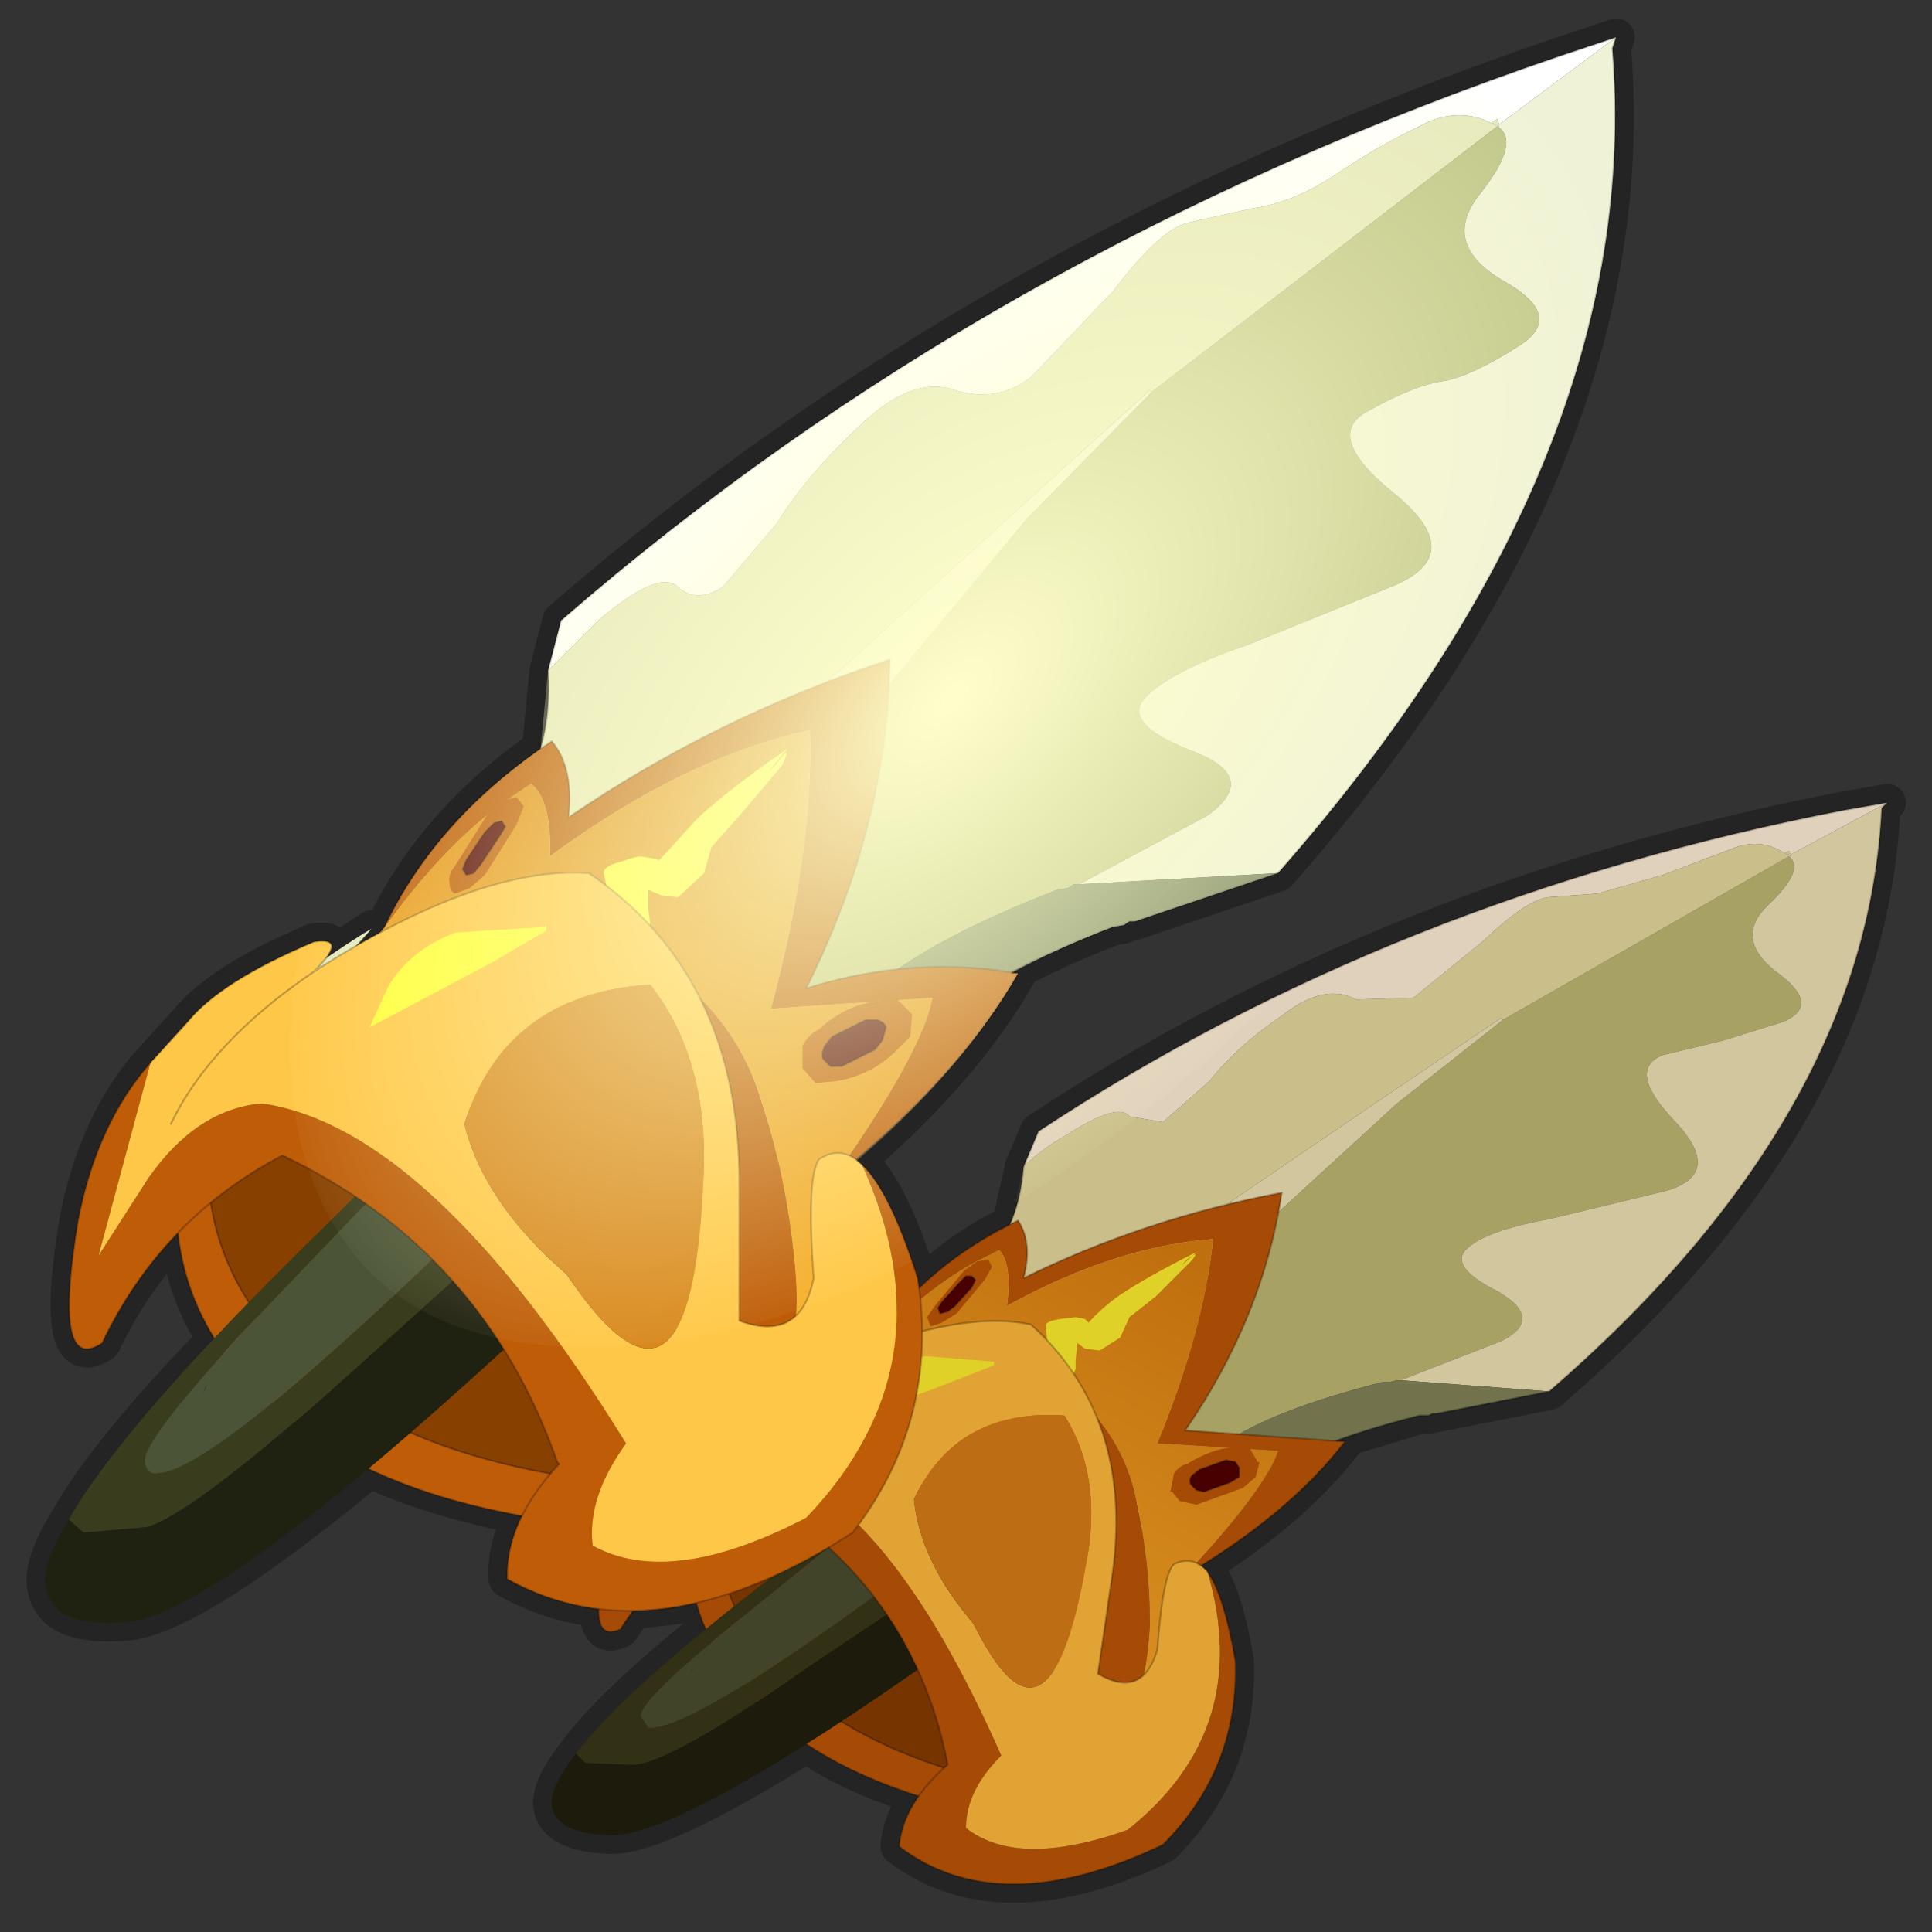 <?xml version="1.0" encoding="UTF-8" standalone="no"?>
<svg xmlns:xlink="http://www.w3.org/1999/xlink" height="520.0px" width="520.0px" xmlns="http://www.w3.org/2000/svg">
  <rect width="100%" height="100%" fill="#333333" stroke="none"/>
  <g transform="matrix(10.0, 0.0, 0.0, 10.0, 0.0, 0.0)">
    <use height="52.0" transform="matrix(1.0, 0.0, 0.0, 1.0, 0.0, 0.0)" width="52.0" xlink:href="#sprite0"/>
  </g>
  <defs>
    <g id="sprite0" transform="matrix(1.0, 0.0, 0.0, 1.0, 0.0, 0.0)">
      <use height="52.0" transform="matrix(1.0, 0.0, 0.0, 1.0, 0.0, 0.0)" width="52.0" xlink:href="#sprite1"/>
      <use height="50.7" transform="matrix(1.0, 0.0, 0.0, 1.0, 0.7, 0.5)" width="50.6" xlink:href="#shape1"/>
      <use height="29.1" transform="matrix(1.0, 0.0, 0.0, 1.0, 14.85, 21.6)" width="35.95" xlink:href="#sprite2"/>
      <use height="42.7" transform="matrix(1.0, 0.0, 0.0, 1.0, 1.2, 1.0)" width="42.3" xlink:href="#sprite3"/>
      <clipPath id="clipPath0" transform="matrix(1.0, 0.0, 0.0, 1.0, 0.0, 0.0)">
        <use height="49.7" transform="matrix(1.0, 0.0, 0.0, 1.0, 1.2, 1.0)" width="49.6" xlink:href="#shape4"/>
      </clipPath>
      <g clip-path="url(#clipPath0)">
        <use height="37.7" transform="matrix(0.788, 0.0, -0.516, 0.926, 20.45, 1.35)" width="37.7" xlink:href="#sprite4"/>
      </g>
    </g>
    <g id="sprite1" transform="matrix(1.0, 0.0, 0.0, 1.0, 0.0, 0.0)">
      <use height="52.0" transform="matrix(1.0, 0.0, 0.0, 1.0, 0.0, 0.0)" width="52.0" xlink:href="#shape0"/>
    </g>
    <g id="shape0" transform="matrix(1.0, 0.0, 0.0, 1.0, 0.0, 0.0)">
      <path d="M52.0 0.0 L52.0 52.0 0.0 52.0 0.0 0.0 52.0 0.0" fill="#ffba2e" fill-opacity="0.0" fill-rule="evenodd" stroke="none"/>
    </g>
    <g id="shape1" transform="matrix(1.0, 0.0, 0.0, 1.0, -0.7, -0.5)">
      <path d="M43.4 1.3 Q44.3 12.25 34.4 23.5 L30.55 24.8 30.4 24.8 30.25 24.9 29.95 24.95 Q28.4 25.55 27.2 26.2 L27.4 26.2 Q25.95 28.75 23.05 31.25 L23.2 31.35 Q23.95 32.05 24.7 34.4 L24.75 34.7 Q25.75 33.65 27.2 32.95 L27.55 31.4 27.95 30.45 Q37.5 24.15 49.65 21.8 L50.8 21.6 50.65 21.75 Q50.25 30.05 41.7 37.45 L38.65 38.05 38.55 38.05 38.45 38.1 38.2 38.1 36.05 38.75 36.2 38.8 Q34.8 40.6 32.35 42.15 L32.5 42.3 Q32.95 42.95 33.25 44.7 33.35 47.6 31.3 49.65 26.9 51.75 24.2 49.7 24.25 49.0 24.75 48.35 22.95 47.8 21.7 46.95 17.8 49.4 16.45 49.4 14.95 49.35 14.85 48.6 14.8 48.1 15.5 47.2 16.45 45.9 19.0 43.85 L18.75 43.15 17.05 43.35 16.7 43.85 Q16.1 44.15 16.1 43.3 14.8 43.15 13.65 42.5 13.6 41.65 14.05 40.8 11.7 40.35 9.95 39.55 5.3 43.4 3.5 43.65 1.5 43.85 1.25 42.8 1.05 42.2 1.85 40.9 2.85 39.1 5.8 36.05 4.95 34.7 4.8 33.2 3.55 34.45 2.75 36.15 1.4 37.05 2.1 32.85 2.6 30.25 4.05 28.6 L5.05 27.5 Q5.95 26.4 8.45 25.35 9.2 25.25 8.8 25.8 L10.0 25.0 9.65 25.45 10.25 25.1 10.35 24.95 Q11.7 22.15 14.55 20.15 L14.75 18.05 15.1 16.7 Q26.55 6.75 42.0 1.5 L43.5 1.0 43.4 1.3 Z" fill="none" stroke="#000000" stroke-linecap="round" stroke-linejoin="round" stroke-opacity="0.302" stroke-width="1.0"/>
    </g>
    <g id="sprite2" transform="matrix(1.0, 0.0, 0.0, 1.0, 0.0, 0.0)">
      <use height="29.1" transform="matrix(1.0, 0.0, 0.0, 1.0, 0.0, 0.0)" width="35.95" xlink:href="#shape2"/>
    </g>
    <g id="shape2" transform="matrix(1.0, 0.0, 0.0, 1.0, 0.0, 0.0)">
      <path d="M25.6 5.85 L33.3 1.45 Q33.75 1.8 32.75 2.75 31.8 3.65 32.95 4.55 34.2 5.45 33.15 5.9 L31.55 6.4 29.9 6.8 Q28.9 7.2 30.25 8.6 31.55 10.0 30.0 10.45 L26.9 11.2 Q25.25 11.5 24.7 11.95 24.05 12.45 25.45 13.15 26.75 13.9 25.55 14.5 L22.85 15.55 22.75 15.55 22.55 15.6 22.35 15.6 Q19.4 16.35 18.1 17.25 L17.4 18.1 16.2 19.4 13.8 16.3 22.75 8.1 25.6 5.85 M17.2 20.65 L17.2 20.55 17.35 20.95 17.2 20.65" fill="#a7a164" fill-rule="evenodd" stroke="none"/>
      <path d="M33.3 1.45 L33.35 1.45 33.35 1.4 35.95 0.0 35.8 0.15 Q35.4 8.45 26.85 15.85 L22.85 15.55 25.55 14.5 Q26.75 13.9 25.45 13.15 24.05 12.45 24.7 11.95 25.25 11.5 26.9 11.2 L30.0 10.45 Q31.55 10.0 30.25 8.6 28.9 7.2 29.9 6.8 L31.55 6.4 33.15 5.9 Q34.2 5.45 32.95 4.55 31.8 3.65 32.75 2.75 33.75 1.8 33.3 1.45 M7.65 15.3 L12.05 15.1 12.5 14.8 Q14.45 13.3 25.55 5.8 L25.6 5.85 22.75 8.1 13.8 16.3 16.2 19.4 15.8 19.55 11.75 16.15 11.6 16.1 7.45 15.4 7.65 15.3 7.45 15.4 7.4 15.4 6.7 15.3 6.65 15.3 6.75 15.35 6.7 15.3 6.75 15.35 6.85 15.3 7.55 15.3 7.4 15.4 7.55 15.3 7.65 15.3 M17.15 20.7 L17.0 20.6 17.15 20.7 17.2 20.65 17.35 20.95 17.15 20.7 M16.2 19.4 L16.15 19.4 16.2 19.4" fill="#d2c69e" fill-rule="evenodd" stroke="none"/>
      <path d="M12.7 9.8 Q13.15 9.35 13.85 8.95 15.25 8.05 15.55 8.45 L16.45 8.6 17.7 7.5 Q18.45 6.55 19.7 5.7 20.8 4.85 21.65 5.3 L23.2 5.25 25.1 3.7 Q26.2 2.65 26.8 2.55 L28.15 2.45 29.9 1.95 31.75 1.25 Q32.6 0.9 33.3 1.45 L25.6 5.85 25.55 5.8 Q14.45 13.3 12.5 14.8 L12.05 15.1 7.65 15.3 11.4 12.6 Q12.55 11.65 12.7 9.8 M33.35 1.45 L33.2 1.35 33.3 1.3 33.35 1.4 33.35 1.45 M6.75 15.35 L6.65 15.3 6.7 15.3 6.0 15.4 6.75 15.35 Q8.2 14.6 8.45 14.55 L7.55 15.3 6.85 15.3 6.75 15.35" fill="#cabf8b" fill-rule="evenodd" stroke="none"/>
      <path d="M33.3 1.45 Q32.6 0.9 31.75 1.25 L29.9 1.95 28.15 2.45 26.8 2.55 Q26.2 2.65 25.1 3.7 L23.2 5.25 21.65 5.3 Q20.8 4.85 19.7 5.7 18.45 6.55 17.7 7.5 L16.45 8.6 15.55 8.45 Q15.25 8.05 13.85 8.95 13.15 9.35 12.7 9.8 L13.1 8.85 Q22.65 2.55 34.8 0.2 L35.95 0.0 33.35 1.4 33.3 1.3 33.2 1.35 33.35 1.45 33.3 1.45" fill="#e0d1bc" fill-rule="evenodd" stroke="none"/>
      <path d="M22.85 15.55 L26.85 15.85 23.8 16.45 23.7 16.45 23.6 16.5 23.35 16.5 Q20.4 17.25 19.1 18.15 L18.4 19.0 17.2 20.55 17.2 20.65 17.15 20.7 17.1 20.75 10.5 18.4 7.7 17.1 7.5 16.4 Q7.3 15.5 7.45 15.4 L11.6 16.1 11.75 16.15 15.8 19.55 16.2 19.4 17.4 18.1 18.1 17.25 Q19.4 16.35 22.35 15.6 L22.55 15.6 22.75 15.55 22.85 15.55 M17.15 20.7 L17.0 20.6 17.15 20.7" fill="#72734d" fill-rule="evenodd" stroke="none"/>
      <path d="M35.95 0.0 L34.8 0.2 Q22.65 2.55 13.1 8.85 L12.7 9.8 Q12.55 11.65 11.4 12.6 L7.65 15.3 7.45 15.4 Q7.3 15.5 7.5 16.4 M26.85 15.85 Q35.4 8.45 35.8 0.15 L35.95 0.0 M7.7 17.1 L10.5 18.4 17.1 20.75 17.15 20.7 17.2 20.65 17.2 20.55 18.4 19.0 19.1 18.15 Q20.4 17.25 23.35 16.5 L23.6 16.5 23.7 16.45 23.8 16.45 26.85 15.85 M7.4 15.4 L7.55 15.3" fill="none" stroke="#000000" stroke-linecap="round" stroke-linejoin="round" stroke-opacity="0.251" stroke-width="0.05"/>
      <path d="M8.7 14.5 Q10.05 12.45 12.55 11.25 12.95 11.85 12.7 12.8 15.95 11.2 19.65 10.5 19.15 13.85 17.05 16.9 L21.35 17.2 Q19.85 19.15 17.05 20.8 19.2 18.5 19.55 17.45 L16.3 17.25 Q17.55 14.2 17.8 11.75 15.15 11.95 12.25 13.55 12.4 12.45 12.05 12.05 10.45 12.7 8.7 14.5 M15.65 24.2 L15.55 24.3 15.5 24.3 14.35 24.15 14.55 23.55 Q14.9 21.05 13.85 18.4 12.65 16.15 12.7 15.75 12.85 14.75 14.15 16.0 15.45 17.2 15.75 18.85 16.1 20.45 16.1 22.15 16.0 23.75 15.65 24.2" fill="#a64b05" fill-rule="evenodd" stroke="none"/>
      <path d="M8.7 14.5 Q10.45 12.7 12.05 12.05 12.4 12.45 12.25 13.55 15.15 11.95 17.8 11.75 17.55 14.2 16.3 17.25 L19.55 17.45 Q19.2 18.5 17.05 20.8 L17.5 23.25 Q16.55 23.75 15.65 24.2 16.0 23.75 16.1 22.15 16.1 20.45 15.75 18.85 15.45 17.2 14.15 16.0 12.85 14.75 12.7 15.75 12.65 16.15 13.85 18.4 14.9 21.05 14.55 23.55 L14.35 24.15 6.45 16.75 6.6 16.65 7.4 15.8 8.7 14.5" fill="url(#gradient0)" fill-rule="evenodd" stroke="none"/>
      <path d="M17.05 20.8 Q19.85 19.15 21.35 17.2 L17.05 16.9 Q19.15 13.85 19.65 10.5 15.95 11.2 12.7 12.8 12.95 11.85 12.55 11.25 10.05 12.45 8.7 14.5 M17.05 20.8 L17.5 23.25 M6.45 16.75 L6.6 16.65 7.4 15.8 8.7 14.5" fill="none" stroke="#000000" stroke-linecap="round" stroke-linejoin="round" stroke-opacity="0.251" stroke-width="0.05"/>
      <path d="M17.1 12.3 Q17.5 12.0 17.2 12.35 L16.25 13.3 15.55 13.85 15.3 14.4 14.75 14.75 14.35 14.7 14.15 14.55 14.1 15.0 14.1 15.25 13.95 15.6 13.35 14.8 13.3 14.05 Q13.35 13.95 13.7 13.9 L14.1 13.85 14.35 13.9 14.45 14.0 Q14.8 13.6 15.3 13.25 16.05 12.75 17.35 12.1 16.7 12.7 17.1 12.3" fill="#e0d128" fill-rule="evenodd" stroke="none"/>
      <path d="M16.75 18.05 Q16.9 17.85 17.1 17.8 17.75 17.4 18.35 17.35 L18.8 17.4 19.0 17.75 19.05 17.75 18.95 18.15 18.6 18.45 17.35 18.9 16.9 18.8 16.7 18.55 16.65 18.55 16.75 18.05" fill="#a64b05" fill-rule="evenodd" stroke="none"/>
      <path d="M17.25 18.1 L17.45 17.95 18.15 17.7 18.4 17.75 18.5 17.9 18.5 18.15 18.25 18.3 17.55 18.55 17.35 18.5 17.2 18.35 Q17.15 18.2 17.25 18.1" fill="#480000" fill-rule="evenodd" stroke="none"/>
      <path d="M17.25 18.1 Q17.15 18.2 17.2 18.35 L17.35 18.5 17.55 18.55 18.25 18.3 18.5 18.15 18.5 17.9 18.4 17.75 18.15 17.7 17.45 17.95 17.25 18.1 Z" fill="none" stroke="#000000" stroke-linecap="round" stroke-linejoin="round" stroke-opacity="0.302" stroke-width="0.05"/>
      <path d="M10.1 13.85 L10.35 13.5 11.1 12.6 11.45 12.35 11.75 12.3 11.85 12.5 11.65 12.85 10.9 13.75 10.5 14.0 10.2 14.1 10.1 13.85" fill="#a64b05" fill-rule="evenodd" stroke="none"/>
      <path d="M10.4 13.6 L10.5 13.45 10.95 12.95 11.15 12.75 11.3 12.75 11.4 12.85 11.3 13.05 10.85 13.55 10.65 13.7 10.45 13.75 10.4 13.6" fill="#480000" fill-rule="evenodd" stroke="none"/>
      <path d="M10.4 13.6 L10.45 13.75 10.65 13.7 10.85 13.55 11.3 13.05 11.4 12.85 11.3 12.75 11.15 12.75 10.95 12.95 10.5 13.45 10.4 13.6 Z" fill="none" stroke="#000000" stroke-linecap="round" stroke-linejoin="round" stroke-opacity="0.302" stroke-width="0.05"/>
      <path d="M4.45 19.1 Q4.3 21.6 6.35 23.6 8.35 25.6 12.5 26.5 L12.6 27.4 Q7.8 26.55 5.65 24.35 3.55 22.3 3.7 19.75 L4.45 19.1" fill="#a64b05" fill-rule="evenodd" stroke="none"/>
      <path d="M4.45 19.1 Q6.85 17.1 9.1 17.05 11.85 20.8 12.5 26.5 8.35 25.6 6.35 23.6 4.3 21.6 4.45 19.1" fill="#763400" fill-rule="evenodd" stroke="none"/>
      <path d="M12.5 26.5 Q11.85 20.8 9.1 17.05 6.85 17.1 4.45 19.1 4.3 21.6 6.35 23.6 8.35 25.6 12.5 26.5 L12.6 27.4 Q7.8 26.55 5.65 24.35 3.55 22.3 3.7 19.75 L4.45 19.1" fill="none" stroke="#000000" stroke-linecap="round" stroke-linejoin="round" stroke-opacity="0.251" stroke-width="0.05"/>
      <path d="M9.85 18.5 L7.45 20.05 4.55 22.4 Q2.35 24.2 2.4 24.6 L2.6 24.9 Q3.7 25.0 9.1 21.05 L11.5 19.3 11.6 19.35 12.0 19.85 6.85 23.3 Q3.2 25.85 2.2 25.9 L0.9 25.85 0.65 25.6 Q2.05 23.75 6.7 20.25 L8.9 18.7 9.75 18.5 9.85 18.5 M3.75 23.4 L3.8 23.3 3.8 23.35 3.75 23.4" fill="#323115" fill-rule="evenodd" stroke="none"/>
      <path d="M11.5 19.3 L9.1 21.05 Q3.7 25.0 2.6 24.9 L2.4 24.6 Q2.35 24.2 4.55 22.4 L7.45 20.05 9.85 18.5 11.3 19.1 11.35 19.2 11.5 19.3 M3.75 23.4 L3.8 23.35 3.8 23.3 3.75 23.4" fill="#414428" fill-rule="evenodd" stroke="none"/>
      <path d="M0.65 25.6 L0.9 25.85 2.2 25.9 Q3.2 25.85 6.85 23.3 L12.0 19.85 Q12.45 20.35 12.45 21.1 L12.3 21.6 10.55 22.85 Q3.55 27.8 1.6 27.8 0.1 27.75 0.0 27.0 -0.05 26.5 0.65 25.6" fill="#1c1b0c" fill-rule="evenodd" stroke="none"/>
      <path d="M17.65 20.7 Q18.1 21.35 18.4 23.1 18.5 26.0 16.45 28.05 12.05 30.15 9.35 28.1 9.45 26.95 10.65 25.9 L10.65 25.85 Q9.75 21.35 5.95 18.9 3.35 19.9 1.85 22.25 0.75 22.75 1.7 19.65 2.35 17.8 3.55 16.7 L2.0 20.4 3.2 19.0 Q4.4 17.8 5.7 17.8 9.05 18.75 12.1 25.65 11.15 26.6 11.15 27.6 12.55 28.7 15.5 27.65 18.9 24.95 17.65 20.7" fill="#a64b05" fill-rule="evenodd" stroke="none"/>
      <path d="M3.55 16.7 L4.4 15.95 Q5.25 15.25 7.2 14.7 7.9 14.7 7.1 15.3 10.75 13.6 12.9 14.05 15.65 16.55 15.1 20.7 L14.7 23.45 Q15.9 24.15 16.3 22.8 16.45 20.75 16.75 20.5 17.25 20.25 17.65 20.7 18.9 24.95 15.5 27.65 12.55 28.7 11.15 27.6 11.15 26.6 12.1 25.65 9.05 18.75 5.7 17.8 4.4 17.8 3.2 19.0 L2.0 20.4 3.55 16.7 M7.1 15.3 Q4.8 16.4 3.85 18.0 4.8 16.4 7.1 15.3 M9.75 18.75 Q9.9 20.4 11.35 22.1 13.45 26.35 14.45 20.1 14.75 18.0 13.8 16.5 10.9 16.3 9.75 18.75" fill="#e0a334" fill-rule="evenodd" stroke="none"/>
      <path d="M9.75 18.75 Q10.9 16.3 13.8 16.5 14.75 18.0 14.45 20.1 13.45 26.35 11.35 22.1 9.9 20.4 9.75 18.75" fill="#bd6e14" fill-rule="evenodd" stroke="none"/>
      <path d="M3.55 16.7 L4.4 15.95 Q5.25 15.25 7.2 14.7 7.9 14.7 7.1 15.3 10.75 13.6 12.9 14.05 15.65 16.55 15.1 20.7 L14.7 23.45 Q15.9 24.15 16.3 22.8 16.45 20.75 16.75 20.5 17.25 20.25 17.65 20.7 18.1 21.35 18.4 23.1 18.5 26.0 16.45 28.05 12.05 30.15 9.35 28.1 9.45 26.95 10.65 25.9 L10.65 25.85 Q9.75 21.35 5.95 18.9 3.35 19.9 1.85 22.25 0.75 22.75 1.7 19.65 2.35 17.8 3.55 16.7 M3.85 18.0 Q4.8 16.4 7.1 15.3" fill="none" stroke="#000000" stroke-linecap="round" stroke-linejoin="round" stroke-opacity="0.251" stroke-width="0.05"/>
      <path d="M11.9 15.0 L11.9 15.15 10.75 15.6 8.1 16.6 Q8.05 16.5 8.55 15.8 9.05 15.15 10.05 14.9 L11.9 15.05 11.9 15.0" fill="#e0d128" fill-rule="evenodd" stroke="none"/>
    </g>
    <linearGradient gradientTransform="matrix(0.007, -0.011, 0.011, 0.006, 12.65, 22.0)" gradientUnits="userSpaceOnUse" id="gradient0" spreadMethod="pad" x1="-819.2" x2="819.2">
      <stop offset="0.0" stop-color="#a34f0b"/>
      <stop offset="0.443" stop-color="#db9321"/>
      <stop offset="1.0" stop-color="#c06f0e"/>
    </linearGradient>
    <g id="sprite3" transform="matrix(1.0, 0.0, 0.0, 1.0, 0.0, 0.0)">
      <use height="42.7" transform="matrix(1.0, 0.0, 0.0, 1.0, 0.0, 0.0)" width="42.3" xlink:href="#shape3"/>
    </g>
    <g id="shape3" transform="matrix(1.0, 0.0, 0.0, 1.0, 0.0, 0.0)">
      <path d="M29.8 9.55 L39.1 2.4 Q39.75 2.8 38.65 4.2 37.55 5.55 39.25 6.55 40.95 7.5 39.7 8.3 38.45 9.1 37.7 9.25 36.9 9.35 35.65 10.05 34.35 10.7 36.35 12.3 38.3 13.9 36.35 14.75 L32.4 16.35 Q30.35 17.05 29.65 17.75 28.95 18.45 30.85 19.2 32.75 19.9 31.3 20.95 L27.85 22.8 27.7 22.8 27.55 22.9 27.25 22.95 Q23.5 24.4 21.95 25.9 L21.15 27.1 19.85 29.0 16.15 25.35 26.45 12.95 29.8 9.55 M21.35 30.5 L21.4 30.35 21.65 30.8 21.35 30.5" fill="#bfc588" fill-rule="evenodd" stroke="none"/>
      <path d="M39.1 2.4 L39.15 2.4 39.15 2.35 42.3 0.0 42.2 0.3 Q43.1 11.25 33.2 22.5 L27.85 22.8 31.3 20.95 Q32.75 19.9 30.85 19.2 28.95 18.45 29.65 17.75 30.35 17.05 32.4 16.35 L36.35 14.75 Q38.3 13.9 36.35 12.3 34.35 10.7 35.65 10.05 36.9 9.35 37.7 9.25 38.45 9.1 39.7 8.3 40.95 7.5 39.25 6.55 37.55 5.55 38.65 4.2 39.75 2.8 39.1 2.4 M7.9 25.15 L13.65 24.05 14.15 23.6 29.75 9.5 29.8 9.55 26.45 12.95 16.15 25.35 19.85 29.0 19.4 29.3 Q14.45 26.0 13.4 25.55 L13.2 25.45 Q12.65 25.25 7.65 25.35 L7.9 25.15 7.65 25.35 7.6 25.35 6.7 25.35 6.75 25.35 6.9 25.3 7.75 25.15 7.9 25.15 M21.3 30.55 L21.1 30.45 21.3 30.55 21.35 30.5 21.65 30.8 21.3 30.55 M7.75 25.15 L7.6 25.35 7.75 25.15 M6.75 25.35 L6.7 25.35 6.6 25.35 6.75 25.35 M19.85 29.0 L19.8 29.0 19.85 29.0" fill="#f0f2d7" fill-rule="evenodd" stroke="none"/>
      <path d="M13.55 17.05 L14.9 15.7 Q16.55 14.3 17.05 14.8 17.55 15.25 18.25 14.8 L19.7 13.1 Q20.5 11.8 21.95 10.45 23.35 9.1 24.5 9.5 25.65 9.85 26.55 9.15 L28.75 6.85 Q30.0 5.2 30.75 5.0 L32.55 4.6 Q33.6 4.45 34.75 3.7 35.85 2.95 37.0 2.4 38.1 1.8 39.1 2.4 L29.8 9.55 29.75 9.5 14.15 23.6 13.65 24.05 7.9 25.15 12.35 20.95 Q13.7 19.45 13.55 17.05 M39.15 2.4 L38.95 2.3 39.1 2.2 39.15 2.35 39.15 2.4 M7.75 25.15 L6.9 25.3 6.75 25.35 Q8.5 24.15 8.8 24.0 L7.75 25.15 M6.75 25.35 L6.6 25.35 6.7 25.35 5.75 25.55 Q6.9 25.1 6.75 25.35" fill="#e6e9bd" fill-rule="evenodd" stroke="none"/>
      <path d="M39.1 2.4 Q38.1 1.8 37.0 2.4 35.85 2.95 34.75 3.7 33.6 4.45 32.55 4.6 L30.75 5.0 Q30.0 5.2 28.75 6.85 L26.55 9.15 Q25.65 9.85 24.5 9.5 23.35 9.1 21.95 10.45 20.5 11.8 19.7 13.1 L18.25 14.8 Q17.55 15.25 17.05 14.8 16.55 14.3 14.9 15.7 L13.55 17.05 13.9 15.7 Q25.35 5.75 40.8 0.5 L42.3 0.0 39.15 2.35 39.1 2.2 38.95 2.3 39.15 2.4 39.1 2.4" fill="#ffffff" fill-rule="evenodd" stroke="none"/>
      <path d="M27.85 22.8 L33.2 22.5 29.35 23.8 29.2 23.8 29.05 23.9 28.75 23.95 Q25.0 25.4 23.45 26.9 L22.65 28.1 21.4 30.35 21.35 30.5 21.3 30.55 21.25 30.6 12.15 28.7 8.3 27.45 7.9 26.6 Q7.45 25.5 7.65 25.35 12.65 25.25 13.2 25.45 L13.4 25.55 Q14.45 26.0 19.4 29.3 L19.85 29.0 21.15 27.1 21.95 25.9 Q23.5 24.4 27.25 22.95 L27.55 22.9 27.7 22.8 27.85 22.8 M21.3 30.55 L21.1 30.45 21.3 30.55" fill="#828d69" fill-rule="evenodd" stroke="none"/>
      <path d="M42.3 0.0 L40.8 0.5 Q25.35 5.75 13.9 15.7 L13.55 17.05 Q13.7 19.45 12.35 20.95 L7.9 25.15 7.65 25.35 Q7.45 25.5 7.9 26.6 M33.2 22.5 Q43.1 11.25 42.2 0.3 L42.3 0.0 M8.3 27.45 L12.15 28.7 21.25 30.6 21.3 30.55 21.35 30.5 21.4 30.35 22.65 28.1 23.45 26.9 Q25.0 25.4 28.75 23.95 L29.05 23.9 29.2 23.8 29.35 23.8 33.2 22.5 M7.6 25.35 L7.75 25.15" fill="none" stroke="#000000" stroke-linecap="round" stroke-linejoin="round" stroke-opacity="0.251" stroke-width="0.05"/>
      <path d="M9.15 23.95 Q10.55 21.0 13.65 18.95 14.25 19.65 14.1 21.0 18.05 18.3 22.75 16.75 22.7 21.2 20.5 25.6 23.35 24.7 26.2 25.2 24.6 28.0 21.25 30.7 23.65 27.3 23.9 25.85 L19.55 26.15 Q20.7 21.9 20.6 18.65 17.2 19.4 13.6 22.05 13.65 20.55 13.1 20.1 11.1 21.25 9.15 23.95 M19.95 35.45 L19.85 35.55 19.8 35.6 18.25 35.6 18.45 34.75 Q18.45 31.45 16.55 28.15 14.6 25.4 14.6 24.9 L16.55 24.95 Q18.5 26.3 19.2 28.35 19.9 30.4 20.15 32.65 20.4 34.75 19.95 35.45" fill="#be5c07" fill-rule="evenodd" stroke="none"/>
      <path d="M9.15 23.95 Q11.1 21.25 13.1 20.1 13.65 20.55 13.6 22.05 17.2 19.4 20.6 18.65 20.7 21.9 19.55 26.15 L23.9 25.85 Q23.65 27.3 21.25 30.7 L22.25 33.8 19.95 35.45 Q20.4 34.75 20.15 32.65 19.9 30.4 19.2 28.35 18.5 26.3 16.55 24.95 L14.6 24.9 Q14.6 25.4 16.55 28.15 18.45 31.45 18.45 34.75 L18.25 35.6 6.6 27.3 6.75 27.1 7.65 25.85 9.15 23.95" fill="url(#gradient1)" fill-rule="evenodd" stroke="none"/>
      <path d="M21.25 30.7 Q24.6 28.0 26.2 25.2 23.35 24.7 20.5 25.6 22.7 21.2 22.75 16.75 18.05 18.3 14.1 21.0 14.25 19.65 13.65 18.95 10.55 21.0 9.15 23.95 M21.25 30.7 L22.25 33.8 M6.6 27.3 L6.75 27.1 7.65 25.85 9.15 23.95" fill="none" stroke="#000000" stroke-linecap="round" stroke-linejoin="round" stroke-opacity="0.251" stroke-width="0.05"/>
      <path d="M19.7 19.55 Q20.15 18.95 19.85 19.6 L18.75 20.9 17.95 21.8 17.75 22.5 17.05 23.15 16.6 23.1 16.25 22.95 16.25 23.5 16.3 23.85 16.2 24.35 Q16.0 24.6 15.25 23.45 L15.05 22.5 Q15.05 22.3 15.5 22.2 15.9 22.05 16.05 22.05 L16.35 22.1 16.55 22.15 17.55 21.05 Q18.4 20.25 20.0 19.15 19.2 20.1 19.7 19.55" fill="#ffff37" fill-rule="evenodd" stroke="none"/>
      <path d="M20.4 27.15 Q20.55 26.85 20.85 26.7 21.55 26.05 22.4 25.95 L22.95 25.9 23.35 26.3 23.3 26.9 22.85 27.35 Q22.2 27.95 21.3 28.1 L20.75 28.15 20.4 27.75 20.4 27.15" fill="#be5c07" fill-rule="evenodd" stroke="none"/>
      <path d="M21.0 27.15 L21.2 26.9 22.1 26.45 22.4 26.45 Q22.6 26.5 22.65 26.65 L22.55 27.0 22.35 27.25 21.45 27.7 21.15 27.7 20.95 27.5 Q20.9 27.35 21.0 27.15" fill="#530000" fill-rule="evenodd" stroke="none"/>
      <path d="M21.0 27.15 Q20.9 27.35 20.95 27.5 L21.15 27.7 21.45 27.7 22.35 27.25 22.55 27.0 22.65 26.65 Q22.6 26.5 22.4 26.45 L22.1 26.45 21.2 26.9 21.0 27.15 Z" fill="none" stroke="#000000" stroke-linecap="round" stroke-linejoin="round" stroke-opacity="0.302" stroke-width="0.05"/>
      <path d="M10.9 22.75 Q10.85 22.55 11.05 22.3 L11.9 20.95 12.35 20.55 12.7 20.45 12.9 20.7 12.7 21.2 11.85 22.55 11.45 22.9 11.05 23.05 Q10.9 23.0 10.9 22.75" fill="#be5c07" fill-rule="evenodd" stroke="none"/>
      <path d="M11.25 22.4 L11.35 22.15 11.85 21.4 12.1 21.15 12.3 21.1 12.4 21.25 12.25 21.5 11.75 22.25 11.55 22.5 11.35 22.55 11.25 22.4" fill="#530000" fill-rule="evenodd" stroke="none"/>
      <path d="M11.25 22.4 L11.35 22.55 11.55 22.5 11.75 22.25 12.25 21.5 12.4 21.25 12.3 21.1 12.1 21.15 11.85 21.4 11.35 22.15 11.25 22.4 Z" fill="none" stroke="#000000" stroke-linecap="round" stroke-linejoin="round" stroke-opacity="0.302" stroke-width="0.05"/>
      <path d="M16.25 39.0 L16.55 40.2 Q10.1 39.9 6.85 37.4 3.7 35.1 3.55 31.7 L4.4 30.7 Q4.6 34.0 7.65 36.3 10.65 38.55 16.25 39.0" fill="#be5c07" fill-rule="evenodd" stroke="none"/>
      <path d="M16.25 39.0 Q10.65 38.55 7.65 36.3 4.6 34.0 4.4 30.7 7.15 27.7 10.1 27.2 14.35 31.6 16.25 39.0" fill="#874000" fill-rule="evenodd" stroke="none"/>
      <path d="M4.4 30.7 L3.55 31.7 Q3.7 35.1 6.85 37.4 10.1 39.9 16.55 40.2 L16.25 39.0 Q10.65 38.55 7.65 36.3 4.6 34.0 4.4 30.7 7.15 27.7 10.1 27.2 14.35 31.6 16.25 39.0" fill="none" stroke="#000000" stroke-linecap="round" stroke-linejoin="round" stroke-opacity="0.251" stroke-width="0.05"/>
      <path d="M11.45 29.0 L8.55 31.5 5.2 35.0 Q2.6 37.85 2.7 38.35 2.75 38.7 3.05 38.65 4.5 38.6 10.95 32.4 L13.75 29.65 13.9 29.75 14.5 30.3 8.35 35.85 Q4.0 39.75 2.75 40.1 L1.05 40.25 0.65 39.9 Q2.15 37.25 7.65 31.9 L10.2 29.35 Q10.95 29.0 11.3 29.0 L11.45 29.0 M4.25 36.5 L4.35 36.3 4.35 36.35 4.25 36.5" fill="#393c1d" fill-rule="evenodd" stroke="none"/>
      <path d="M13.75 29.65 L10.95 32.4 Q4.5 38.6 3.05 38.65 2.75 38.7 2.7 38.35 2.6 37.85 5.2 35.0 L8.55 31.5 11.45 29.0 Q12.15 29.0 13.45 29.55 L13.5 29.6 13.75 29.65 M4.25 36.5 L4.35 36.35 4.35 36.3 4.25 36.5" fill="#4b5437" fill-rule="evenodd" stroke="none"/>
      <path d="M0.65 39.9 L1.05 40.25 2.75 40.1 Q4.0 39.75 8.35 35.85 L14.5 30.3 Q15.15 30.95 15.3 31.9 L15.3 32.6 13.2 34.55 Q4.85 42.3 2.3 42.65 0.3 42.85 0.05 41.8 -0.15 41.2 0.65 39.9" fill="#202211" fill-rule="evenodd" stroke="none"/>
      <path d="M22.0 30.35 Q22.75 31.05 23.5 33.4 24.1 37.2 21.75 40.25 16.4 43.7 12.45 41.5 12.4 39.95 13.85 38.4 L13.8 38.35 Q11.8 32.65 6.4 30.1 3.15 31.8 1.55 35.15 0.2 36.05 0.9 31.85 1.4 29.25 2.85 27.6 L1.45 32.8 2.8 30.7 Q4.1 28.85 5.85 28.7 10.4 29.35 15.65 37.85 14.6 39.3 14.75 40.6 16.85 41.75 20.5 39.85 24.45 35.7 22.0 30.35" fill="#be5c07" fill-rule="evenodd" stroke="none"/>
      <path d="M2.85 27.6 L3.85 26.5 Q4.75 25.4 7.25 24.35 8.2 24.2 7.25 25.15 11.7 22.3 14.65 22.5 18.7 25.25 18.7 30.85 L18.7 34.55 Q20.35 35.15 20.7 33.4 20.5 30.65 20.85 30.2 21.45 29.8 22.0 30.35 24.45 35.7 20.5 39.85 16.85 41.75 14.75 40.6 14.6 39.3 15.65 37.85 10.4 29.35 5.85 28.7 4.1 28.85 2.8 30.7 L1.45 32.8 2.85 27.6 M7.25 25.15 Q4.45 27.05 3.4 29.25 4.45 27.05 7.25 25.15 M11.3 29.25 Q11.8 31.35 14.05 33.3 17.55 38.5 17.75 30.15 17.75 27.35 16.3 25.5 12.4 25.75 11.3 29.25" fill="#ffc747" fill-rule="evenodd" stroke="none"/>
      <path d="M11.3 29.25 Q12.4 25.75 16.3 25.5 17.75 27.35 17.75 30.15 17.55 38.5 14.05 33.3 11.8 31.35 11.3 29.25" fill="#d8871c" fill-rule="evenodd" stroke="none"/>
      <path d="M2.85 27.6 L3.85 26.5 Q4.75 25.4 7.25 24.35 8.2 24.2 7.25 25.15 11.7 22.3 14.65 22.5 18.7 25.25 18.7 30.85 L18.7 34.55 Q20.35 35.15 20.7 33.4 20.5 30.65 20.85 30.2 21.45 29.8 22.0 30.35 22.75 31.05 23.5 33.4 24.1 37.2 21.75 40.25 16.4 43.7 12.45 41.5 12.4 39.95 13.85 38.4 L13.8 38.35 Q11.8 32.65 6.4 30.1 3.15 31.8 1.55 35.15 0.2 36.05 0.9 31.85 1.4 29.25 2.85 27.6 M3.4 29.25 Q4.45 27.05 7.25 25.15" fill="none" stroke="#000000" stroke-linecap="round" stroke-linejoin="round" stroke-opacity="0.251" stroke-width="0.05"/>
      <path d="M13.5 23.9 L13.5 24.05 12.05 24.9 8.75 26.65 9.25 25.55 Q9.8 24.6 11.05 24.1 L13.45 23.95 13.5 23.9" fill="#ffff37" fill-rule="evenodd" stroke="none"/>
    </g>
    <linearGradient gradientTransform="matrix(0.007, -0.016, 0.016, 0.005, 15.65, 33.05)" gradientUnits="userSpaceOnUse" id="gradient1" spreadMethod="pad" x1="-819.2" x2="819.2">
      <stop offset="0.0" stop-color="#ba6110"/>
      <stop offset="0.443" stop-color="#fab42d"/>
      <stop offset="1.0" stop-color="#db8814"/>
    </linearGradient>
    <g id="shape4" transform="matrix(1.0, 0.0, 0.0, 1.0, -1.2, -1.0)">
      <path d="M43.4 1.3 Q44.3 12.25 34.4 23.5 L30.55 24.8 30.4 24.8 30.25 24.9 29.95 24.95 Q28.4 25.55 27.2 26.2 L27.4 26.2 Q25.95 28.75 23.05 31.25 L23.2 31.35 Q23.95 32.05 24.7 34.4 L24.75 34.7 Q25.75 33.65 27.2 32.95 L27.55 31.4 27.95 30.45 Q37.5 24.15 49.65 21.8 L50.8 21.6 50.65 21.75 Q50.25 30.05 41.7 37.45 L38.65 38.05 38.55 38.05 38.45 38.1 38.2 38.1 36.05 38.75 36.2 38.8 Q34.8 40.6 32.35 42.15 L32.5 42.3 Q32.95 42.95 33.25 44.7 33.35 47.6 31.3 49.65 26.9 51.75 24.2 49.7 24.25 49.0 24.75 48.35 22.95 47.8 21.7 46.95 17.8 49.4 16.45 49.4 14.95 49.35 14.85 48.6 14.8 48.1 15.5 47.2 16.45 45.9 19.0 43.85 L18.75 43.15 17.05 43.35 16.7 43.85 Q16.1 44.15 16.1 43.3 14.8 43.15 13.65 42.5 13.6 41.65 14.05 40.8 11.7 40.35 9.95 39.55 5.3 43.4 3.5 43.65 1.5 43.85 1.25 42.8 1.05 42.2 1.85 40.9 2.85 39.1 5.8 36.05 4.95 34.7 4.8 33.2 3.55 34.45 2.75 36.15 1.4 37.05 2.1 32.85 2.6 30.25 4.05 28.6 L5.05 27.5 Q5.95 26.4 8.45 25.35 9.2 25.25 8.8 25.8 L10.0 25.0 9.65 25.45 10.25 25.1 10.35 24.95 Q11.7 22.15 14.55 20.15 L14.75 18.05 15.1 16.7 Q26.55 6.75 42.0 1.5 L43.5 1.0 43.4 1.3" fill="#ff0000" fill-rule="evenodd" stroke="none"/>
    </g>
    <g id="sprite4" transform="matrix(1.0, 0.0, 0.0, 1.0, 0.0, 0.0)">
      <use height="37.7" transform="matrix(1.0, 0.0, 0.0, 1.0, 0.0, 0.0)" width="37.7" xlink:href="#shape5"/>
    </g>
    <g id="shape5" transform="matrix(1.0, 0.0, 0.0, 1.0, 0.0, 0.0)">
      <path d="M37.7 18.85 Q37.7 26.65 32.15 32.15 26.65 37.7 18.85 37.7 11.05 37.7 5.5 32.15 0.0 26.65 0.0 18.85 0.0 11.05 5.5 5.5 11.05 0.0 18.85 0.0 26.65 0.0 32.15 5.5 37.7 11.05 37.7 18.85" fill="url(#gradient2)" fill-rule="evenodd" stroke="none"/>
    </g>
    <radialGradient cx="0" cy="0" gradientTransform="matrix(0.024, 0.0, 0.0, 0.024, 18.85, 18.85)" gradientUnits="userSpaceOnUse" id="gradient2" r="819.2" spreadMethod="pad">
      <stop offset="0.0" stop-color="#ffffcc"/>
      <stop offset="1.0" stop-color="#ffffcc" stop-opacity="0.0"/>
    </radialGradient>
  </defs>
</svg>
